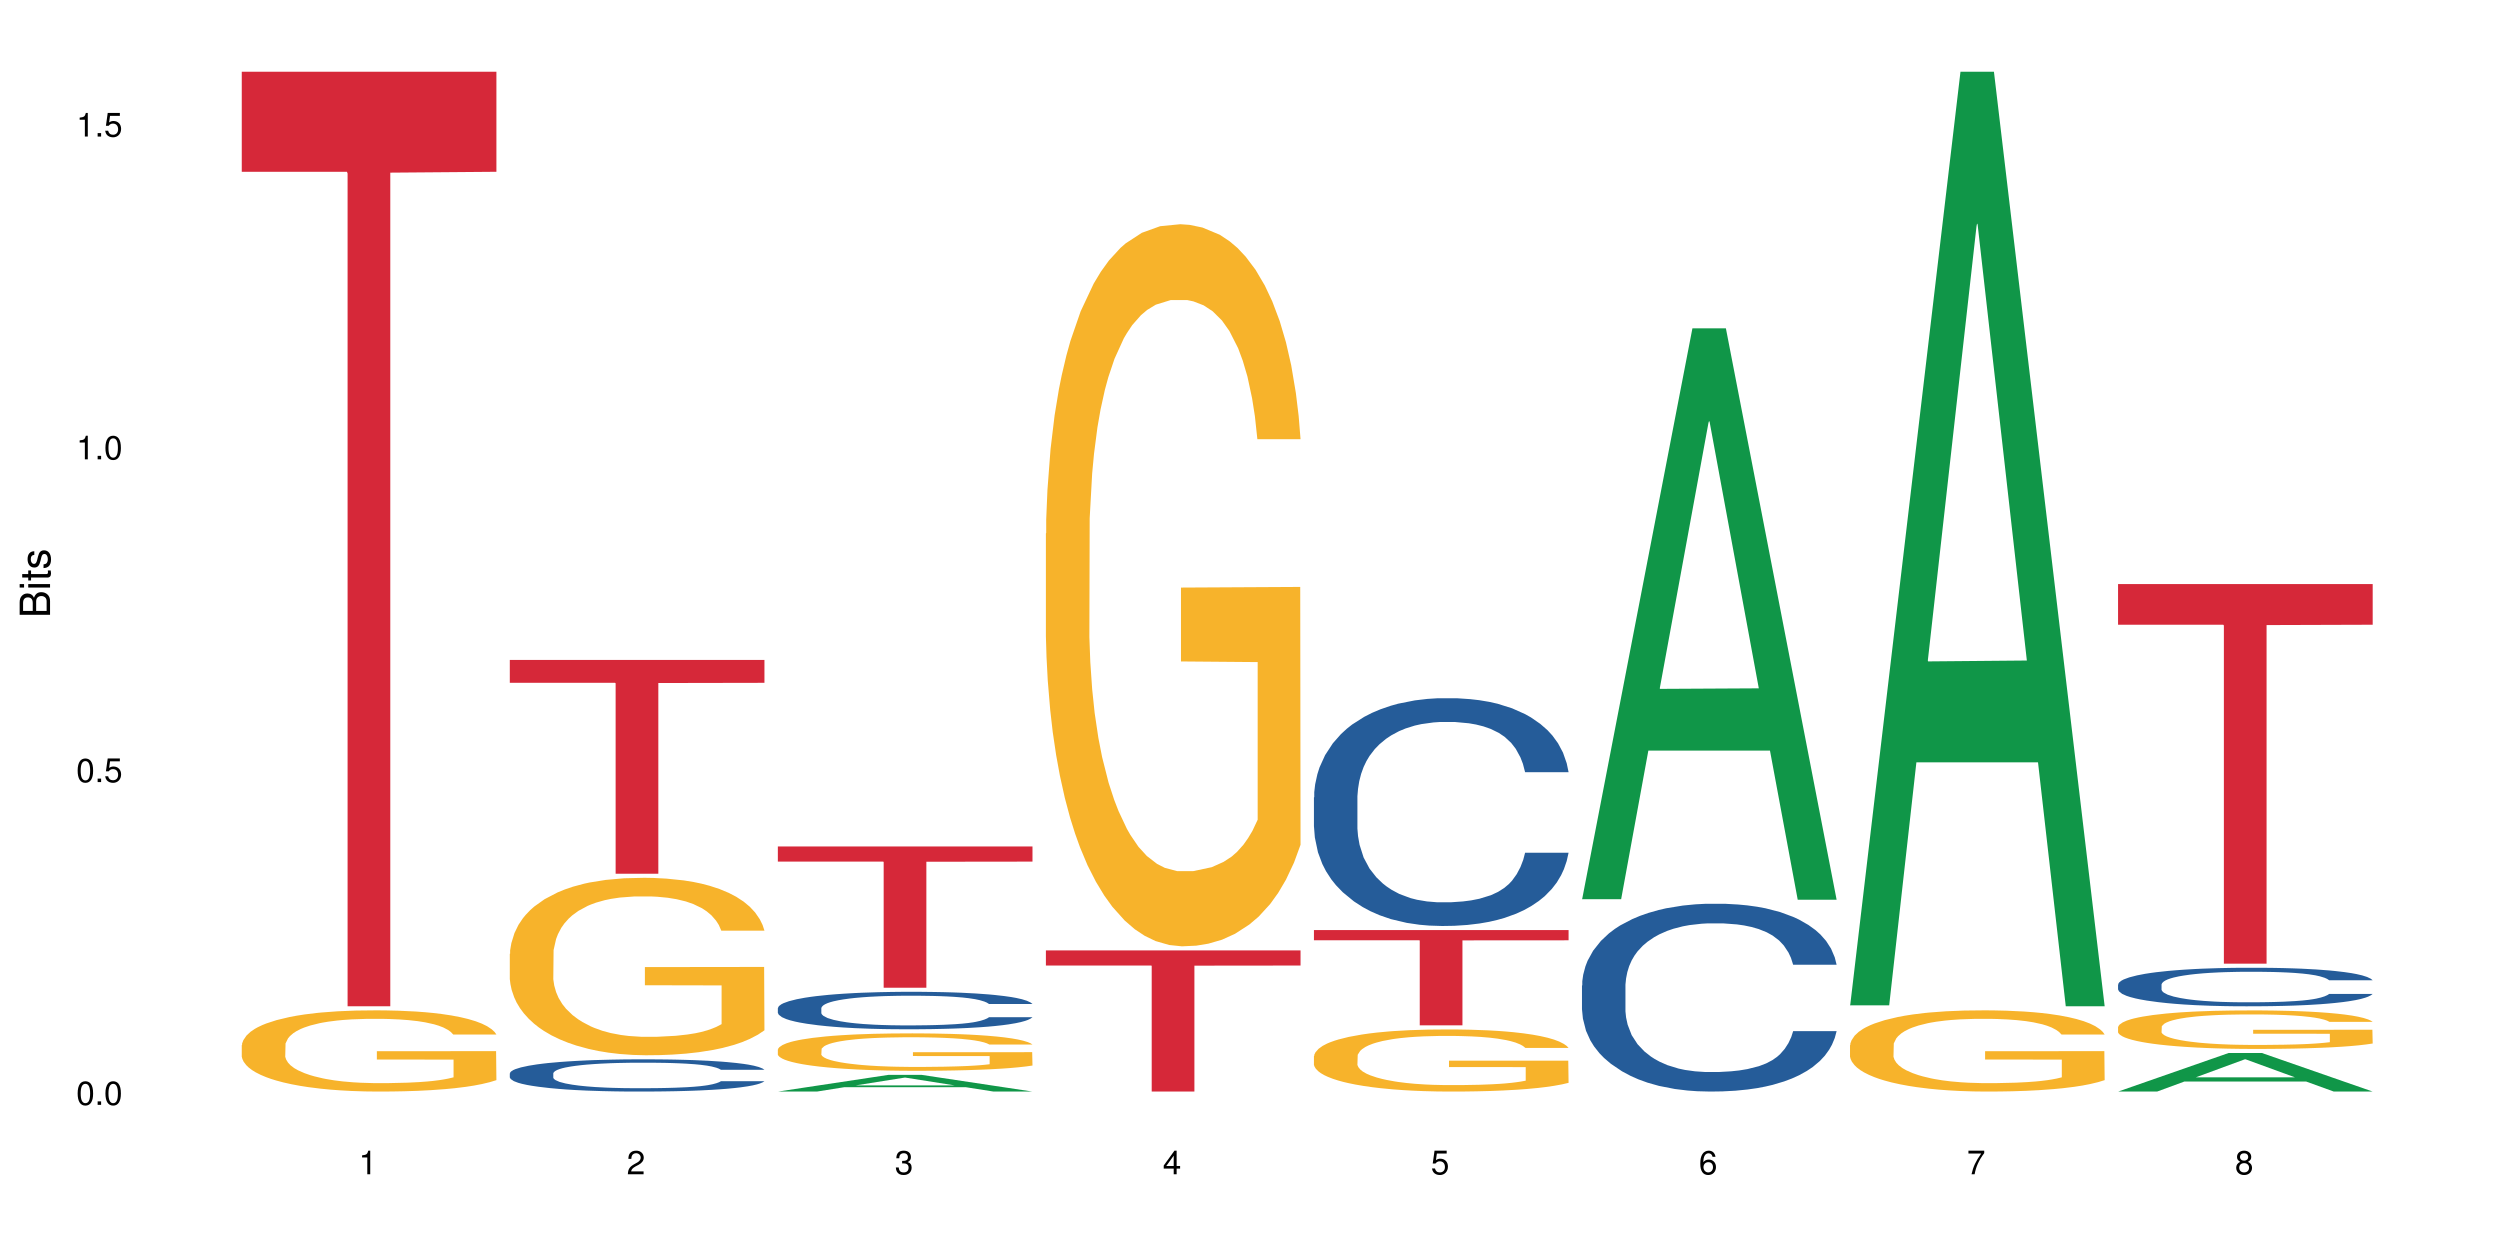<?xml version="1.0" encoding="UTF-8"?>
<svg xmlns="http://www.w3.org/2000/svg" xmlns:xlink="http://www.w3.org/1999/xlink" width="720pt" height="360pt" viewBox="0 0 720 360" version="1.1">
<defs>
<g>
<symbol overflow="visible" id="glyph0-0">
<path style="stroke:none;" d=""/>
</symbol>
<symbol overflow="visible" id="glyph0-1">
<path style="stroke:none;" d="M 2.641 -6.797 C 2 -6.797 1.422 -6.531 1.078 -6.047 C 0.641 -5.453 0.406 -4.547 0.406 -3.297 C 0.406 -1 1.188 0.219 2.641 0.219 C 4.078 0.219 4.859 -1 4.859 -3.234 C 4.859 -4.562 4.656 -5.438 4.203 -6.047 C 3.844 -6.531 3.281 -6.797 2.641 -6.797 Z M 2.641 -6.047 C 3.547 -6.047 4 -5.125 4 -3.312 C 4 -1.375 3.562 -0.484 2.625 -0.484 C 1.734 -0.484 1.281 -1.422 1.281 -3.281 C 1.281 -5.141 1.734 -6.047 2.641 -6.047 Z M 2.641 -6.047 "/>
</symbol>
<symbol overflow="visible" id="glyph0-2">
<path style="stroke:none;" d="M 1.828 -1 L 0.828 -1 L 0.828 0 L 1.828 0 Z M 1.828 -1 "/>
</symbol>
<symbol overflow="visible" id="glyph0-3">
<path style="stroke:none;" d="M 4.562 -6.797 L 1.062 -6.797 L 0.547 -3.094 L 1.328 -3.094 C 1.719 -3.562 2.047 -3.734 2.578 -3.734 C 3.484 -3.734 4.062 -3.109 4.062 -2.094 C 4.062 -1.125 3.484 -0.531 2.578 -0.531 C 1.828 -0.531 1.375 -0.906 1.188 -1.672 L 0.328 -1.672 C 0.453 -1.109 0.547 -0.844 0.75 -0.594 C 1.125 -0.078 1.828 0.219 2.594 0.219 C 3.969 0.219 4.922 -0.781 4.922 -2.219 C 4.922 -3.562 4.031 -4.484 2.719 -4.484 C 2.25 -4.484 1.859 -4.359 1.469 -4.062 L 1.734 -5.969 L 4.562 -5.969 Z M 4.562 -6.797 "/>
</symbol>
<symbol overflow="visible" id="glyph0-4">
<path style="stroke:none;" d="M 2.484 -4.844 L 2.484 0 L 3.328 0 L 3.328 -6.797 L 2.766 -6.797 C 2.469 -5.75 2.281 -5.609 0.984 -5.453 L 0.984 -4.844 Z M 2.484 -4.844 "/>
</symbol>
<symbol overflow="visible" id="glyph0-5">
<path style="stroke:none;" d="M 4.859 -0.828 L 1.281 -0.828 C 1.359 -1.391 1.672 -1.75 2.5 -2.234 L 3.469 -2.75 C 4.406 -3.266 4.906 -3.969 4.906 -4.812 C 4.906 -5.375 4.672 -5.906 4.266 -6.266 C 3.859 -6.625 3.375 -6.797 2.719 -6.797 C 1.859 -6.797 1.219 -6.5 0.844 -5.922 C 0.609 -5.562 0.5 -5.125 0.484 -4.438 L 1.328 -4.438 C 1.359 -4.906 1.406 -5.188 1.531 -5.406 C 1.75 -5.812 2.188 -6.062 2.703 -6.062 C 3.469 -6.062 4.031 -5.516 4.031 -4.781 C 4.031 -4.25 3.719 -3.797 3.125 -3.438 L 2.234 -2.938 C 0.812 -2.141 0.406 -1.5 0.328 0 L 4.859 0 Z M 4.859 -0.828 "/>
</symbol>
<symbol overflow="visible" id="glyph0-6">
<path style="stroke:none;" d="M 2.125 -3.125 L 2.578 -3.125 C 3.516 -3.125 3.984 -2.703 3.984 -1.891 C 3.984 -1.031 3.469 -0.531 2.578 -0.531 C 1.656 -0.531 1.203 -0.984 1.156 -1.969 L 0.312 -1.969 C 0.344 -1.422 0.438 -1.078 0.609 -0.766 C 0.953 -0.109 1.625 0.219 2.547 0.219 C 3.953 0.219 4.859 -0.609 4.859 -1.906 C 4.859 -2.766 4.516 -3.25 3.703 -3.516 C 4.344 -3.766 4.656 -4.25 4.656 -4.938 C 4.656 -6.109 3.875 -6.797 2.578 -6.797 C 1.203 -6.797 0.484 -6.047 0.453 -4.609 L 1.297 -4.609 C 1.312 -5.016 1.344 -5.25 1.453 -5.453 C 1.641 -5.828 2.062 -6.062 2.594 -6.062 C 3.344 -6.062 3.797 -5.625 3.797 -4.906 C 3.797 -4.422 3.609 -4.141 3.25 -3.984 C 3.016 -3.891 2.719 -3.844 2.125 -3.844 Z M 2.125 -3.125 "/>
</symbol>
<symbol overflow="visible" id="glyph0-7">
<path style="stroke:none;" d="M 3.141 -1.625 L 3.141 0 L 3.984 0 L 3.984 -1.625 L 4.984 -1.625 L 4.984 -2.391 L 3.984 -2.391 L 3.984 -6.797 L 3.359 -6.797 L 0.266 -2.516 L 0.266 -1.625 Z M 3.141 -2.391 L 1 -2.391 L 3.141 -5.359 Z M 3.141 -2.391 "/>
</symbol>
<symbol overflow="visible" id="glyph0-8">
<path style="stroke:none;" d="M 4.781 -5.031 C 4.609 -6.141 3.891 -6.797 2.844 -6.797 C 2.094 -6.797 1.422 -6.438 1.031 -5.828 C 0.609 -5.172 0.406 -4.344 0.406 -3.094 C 0.406 -1.953 0.578 -1.234 0.984 -0.625 C 1.359 -0.078 1.953 0.219 2.703 0.219 C 3.984 0.219 4.922 -0.734 4.922 -2.078 C 4.922 -3.344 4.062 -4.234 2.844 -4.234 C 2.172 -4.234 1.641 -3.969 1.281 -3.469 C 1.281 -5.125 1.828 -6.047 2.797 -6.047 C 3.391 -6.047 3.797 -5.672 3.938 -5.031 Z M 2.734 -3.484 C 3.547 -3.484 4.062 -2.922 4.062 -2 C 4.062 -1.156 3.484 -0.531 2.703 -0.531 C 1.922 -0.531 1.328 -1.188 1.328 -2.047 C 1.328 -2.891 1.906 -3.484 2.734 -3.484 Z M 2.734 -3.484 "/>
</symbol>
<symbol overflow="visible" id="glyph0-9">
<path style="stroke:none;" d="M 4.984 -6.797 L 0.438 -6.797 L 0.438 -5.969 L 4.109 -5.969 C 2.5 -3.656 1.828 -2.234 1.328 0 L 2.219 0 C 2.594 -2.172 3.453 -4.047 4.984 -6.094 Z M 4.984 -6.797 "/>
</symbol>
<symbol overflow="visible" id="glyph0-10">
<path style="stroke:none;" d="M 3.75 -3.578 C 4.453 -4 4.688 -4.344 4.688 -4.984 C 4.688 -6.047 3.844 -6.797 2.641 -6.797 C 1.438 -6.797 0.594 -6.047 0.594 -4.984 C 0.594 -4.359 0.828 -4.016 1.516 -3.578 C 0.734 -3.203 0.359 -2.641 0.359 -1.891 C 0.359 -0.641 1.297 0.219 2.641 0.219 C 3.984 0.219 4.922 -0.641 4.922 -1.875 C 4.922 -2.641 4.531 -3.203 3.75 -3.578 Z M 2.641 -6.047 C 3.359 -6.047 3.812 -5.625 3.812 -4.969 C 3.812 -4.344 3.344 -3.922 2.641 -3.922 C 1.922 -3.922 1.453 -4.344 1.453 -4.984 C 1.453 -5.625 1.922 -6.047 2.641 -6.047 Z M 2.641 -3.203 C 3.484 -3.203 4.062 -2.672 4.062 -1.875 C 4.062 -1.062 3.484 -0.531 2.625 -0.531 C 1.797 -0.531 1.219 -1.078 1.219 -1.875 C 1.219 -2.672 1.797 -3.203 2.641 -3.203 Z M 2.641 -3.203 "/>
</symbol>
<symbol overflow="visible" id="glyph1-0">
<path style="stroke:none;" d=""/>
</symbol>
<symbol overflow="visible" id="glyph1-1">
<path style="stroke:none;" d="M 0 -0.953 L 0 -4.891 C 0 -5.719 -0.234 -6.344 -0.734 -6.797 C -1.188 -7.234 -1.812 -7.469 -2.5 -7.469 C -3.547 -7.469 -4.188 -7 -4.625 -5.875 C -4.984 -6.672 -5.641 -7.094 -6.531 -7.094 C -7.156 -7.094 -7.734 -6.859 -8.141 -6.391 C -8.562 -5.938 -8.75 -5.344 -8.75 -4.5 L -8.75 -0.953 Z M -4.984 -2.062 L -7.766 -2.062 L -7.766 -4.219 C -7.766 -4.844 -7.688 -5.203 -7.453 -5.5 C -7.219 -5.812 -6.859 -5.969 -6.375 -5.969 C -5.906 -5.969 -5.531 -5.812 -5.297 -5.5 C -5.062 -5.203 -4.984 -4.844 -4.984 -4.219 Z M -0.984 -2.062 L -4 -2.062 L -4 -4.781 C -4 -5.328 -3.859 -5.688 -3.578 -5.953 C -3.297 -6.219 -2.922 -6.359 -2.484 -6.359 C -2.062 -6.359 -1.688 -6.219 -1.406 -5.953 C -1.109 -5.688 -0.984 -5.328 -0.984 -4.781 Z M -0.984 -2.062 "/>
</symbol>
<symbol overflow="visible" id="glyph1-2">
<path style="stroke:none;" d="M -6.281 -1.797 L -6.281 -0.797 L 0 -0.797 L 0 -1.797 Z M -8.75 -1.797 L -8.75 -0.797 L -7.484 -0.797 L -7.484 -1.797 Z M -8.75 -1.797 "/>
</symbol>
<symbol overflow="visible" id="glyph1-3">
<path style="stroke:none;" d="M -6.281 -3.047 L -6.281 -2.016 L -8.016 -2.016 L -8.016 -1.016 L -6.281 -1.016 L -6.281 -0.172 L -5.469 -0.172 L -5.469 -1.016 L -0.719 -1.016 C -0.078 -1.016 0.281 -1.453 0.281 -2.234 C 0.281 -2.469 0.25 -2.719 0.188 -3.047 L -0.641 -3.047 C -0.609 -2.922 -0.594 -2.766 -0.594 -2.562 C -0.594 -2.141 -0.719 -2.016 -1.156 -2.016 L -5.469 -2.016 L -5.469 -3.047 Z M -6.281 -3.047 "/>
</symbol>
<symbol overflow="visible" id="glyph1-4">
<path style="stroke:none;" d="M -4.531 -5.25 C -5.766 -5.25 -6.469 -4.422 -6.469 -2.969 C -6.469 -1.516 -5.719 -0.562 -4.547 -0.562 C -3.562 -0.562 -3.094 -1.062 -2.734 -2.562 L -2.516 -3.484 C -2.344 -4.188 -2.094 -4.469 -1.625 -4.469 C -1.047 -4.469 -0.641 -3.875 -0.641 -3 C -0.641 -2.453 -0.797 -2 -1.062 -1.75 C -1.25 -1.594 -1.422 -1.531 -1.875 -1.469 L -1.875 -0.406 C -0.422 -0.453 0.281 -1.266 0.281 -2.922 C 0.281 -4.5 -0.5 -5.516 -1.719 -5.516 C -2.656 -5.516 -3.172 -4.984 -3.469 -3.734 L -3.703 -2.766 C -3.891 -1.953 -4.156 -1.609 -4.594 -1.609 C -5.172 -1.609 -5.547 -2.125 -5.547 -2.938 C -5.547 -3.75 -5.203 -4.172 -4.531 -4.203 Z M -4.531 -5.25 "/>
</symbol>
</g>
</defs>
<g id="surface12299">
<rect x="0" y="0" width="720" height="360" style="fill:rgb(100%,100%,100%);fill-opacity:1;stroke:none;"/>
<path style=" stroke:none;fill-rule:nonzero;fill:rgb(96.863%,70.196%,16.863%);fill-opacity:1;" d="M 69.629 300.996 L 69.719 300.977 L 69.719 300.547 L 70.078 299.586 L 70.973 298.262 L 72.133 297.172 L 73.387 296.316 L 74.191 295.867 L 75.531 295.227 L 76.695 294.758 L 79.645 293.797 L 83.402 292.898 L 85.461 292.516 L 87.785 292.152 L 91.094 291.746 L 92.613 291.598 L 97.266 291.254 L 102.543 291.039 L 108.355 290.977 L 111.039 290.996 L 114.703 291.082 L 119.711 291.316 L 122.574 291.531 L 124.809 291.746 L 127.137 292.023 L 129.996 292.449 L 132.68 292.965 L 134.828 293.477 L 136.973 294.117 L 138.762 294.801 L 140.281 295.547 L 141.625 296.445 L 142.43 297.195 L 142.965 297.941 L 130.535 297.941 L 129.82 297.195 L 129.016 296.617 L 127.672 295.91 L 126.332 295.398 L 124.988 294.992 L 122.484 294.438 L 120.34 294.094 L 117.656 293.797 L 115.062 293.605 L 112.109 293.477 L 110.32 293.434 L 105.582 293.434 L 101.289 293.582 L 98.785 293.754 L 96.996 293.926 L 94.492 294.246 L 92.973 294.5 L 92.078 294.672 L 89.395 295.336 L 87.605 295.934 L 86.621 296.34 L 85.371 296.98 L 84.477 297.555 L 83.492 298.41 L 82.953 299.051 L 82.238 300.504 L 82.148 304.352 L 82.418 305.164 L 82.953 306.039 L 83.672 306.809 L 84.742 307.621 L 85.816 308.238 L 87.695 309.07 L 89.305 309.629 L 90.559 309.992 L 92.973 310.566 L 93.957 310.762 L 96.281 311.145 L 98.695 311.445 L 101.648 311.699 L 103.883 311.828 L 107.461 311.934 L 112.02 311.934 L 117.387 311.809 L 120.785 311.637 L 123.109 311.465 L 124.633 311.316 L 126.508 311.082 L 127.852 310.867 L 129.102 310.633 L 130.625 310.27 L 130.625 305.164 L 108.535 305.141 L 108.535 302.75 L 142.875 302.727 L 142.965 311.082 L 141.086 311.656 L 138.762 312.211 L 136.527 312.641 L 134.199 313.004 L 130.891 313.41 L 128.207 313.664 L 124.094 313.965 L 120.34 314.156 L 116.402 314.285 L 112.914 314.348 L 108.801 314.371 L 105.137 314.328 L 101.199 314.199 L 98.07 314.027 L 95.207 313.816 L 92.344 313.539 L 88.77 313.09 L 86.441 312.727 L 84.027 312.277 L 81.613 311.742 L 79.469 311.164 L 78.035 310.719 L 76.605 310.203 L 75.086 309.562 L 73.652 308.836 L 72.582 308.176 L 71.598 307.426 L 70.883 306.723 L 70.164 305.762 L 69.809 304.992 L 69.629 304.328 Z M 69.629 300.996 "/>
<path style=" stroke:none;fill-rule:nonzero;fill:rgb(83.922%,15.686%,22.353%);fill-opacity:1;" d="M 69.629 20.664 L 142.965 20.664 L 142.965 49.473 L 112.402 49.723 L 112.402 289.797 L 100.105 289.797 L 100.105 49.977 L 99.926 49.473 L 69.629 49.473 Z M 69.629 20.664 "/>
<path style=" stroke:none;fill-rule:nonzero;fill:rgb(14.51%,36.078%,60%);fill-opacity:1;" d="M 146.824 309.129 L 146.914 309.121 L 146.914 308.918 L 147.184 308.594 L 147.809 308.188 L 148.434 307.91 L 150.043 307.406 L 152.281 306.926 L 154.605 306.551 L 156.305 306.332 L 157.824 306.16 L 161.312 305.848 L 163.551 305.688 L 165.965 305.543 L 168.914 305.398 L 171.062 305.312 L 175.891 305.18 L 179.469 305.117 L 182.242 305.094 L 188.234 305.094 L 191.812 305.125 L 194.406 305.168 L 197.266 305.238 L 199.68 305.312 L 203.883 305.5 L 207.641 305.738 L 209.34 305.875 L 212.023 306.137 L 214.078 306.391 L 215.512 306.609 L 217.121 306.926 L 218.551 307.305 L 219.625 307.738 L 220.16 308.105 L 207.641 308.105 L 207.016 307.766 L 206.301 307.5 L 204.957 307.152 L 203.617 306.906 L 201.738 306.66 L 200.039 306.5 L 197.715 306.34 L 195.656 306.238 L 193.512 306.16 L 191.453 306.109 L 187.52 306.059 L 182.957 306.059 L 181.258 306.078 L 177.77 306.145 L 175.891 306.203 L 173.207 306.324 L 171.332 306.434 L 169.094 306.602 L 167.574 306.746 L 165.695 306.969 L 164.355 307.164 L 162.836 307.441 L 161.941 307.652 L 161.137 307.891 L 160.418 308.172 L 159.883 308.469 L 159.523 308.781 L 159.348 309.086 L 159.348 310.402 L 159.523 310.707 L 159.973 311.062 L 161.137 311.582 L 162.836 312.031 L 164.801 312.387 L 166.68 312.641 L 167.754 312.758 L 169.184 312.895 L 171.418 313.066 L 174.641 313.234 L 176.516 313.301 L 179.379 313.371 L 182.332 313.402 L 186.266 313.402 L 189.754 313.371 L 192.078 313.328 L 194.492 313.258 L 197.805 313.117 L 199.859 312.98 L 201.648 312.82 L 202.988 312.656 L 203.883 312.523 L 205.227 312.258 L 206.301 311.969 L 207.105 311.676 L 207.641 311.387 L 220.16 311.387 L 219.625 311.727 L 218.82 312.055 L 218.016 312.301 L 216.762 312.598 L 215.332 312.859 L 213.273 313.156 L 211.574 313.352 L 209.34 313.566 L 207.281 313.727 L 205.047 313.871 L 201.738 314.039 L 199.59 314.125 L 197.266 314.199 L 194.492 314.27 L 191.004 314.328 L 187.25 314.363 L 183.762 314.371 L 180.004 314.355 L 177.234 314.32 L 173.566 314.242 L 169.004 314.09 L 165.695 313.93 L 163.102 313.77 L 160.867 313.598 L 158.363 313.371 L 155.145 312.996 L 153.176 312.707 L 151.832 312.473 L 150.312 312.141 L 149.238 311.844 L 147.988 311.367 L 147.094 310.766 L 146.824 310.301 Z M 146.824 309.129 "/>
<path style=" stroke:none;fill-rule:nonzero;fill:rgb(96.863%,70.196%,16.863%);fill-opacity:1;" d="M 146.824 274.695 L 146.914 274.648 L 146.914 273.715 L 147.273 271.617 L 148.168 268.723 L 149.328 266.34 L 150.582 264.477 L 151.387 263.496 L 152.727 262.094 L 153.891 261.066 L 156.844 258.969 L 160.598 257.008 L 162.656 256.168 L 164.98 255.375 L 168.289 254.488 L 169.809 254.16 L 174.461 253.414 L 179.738 252.945 L 185.551 252.805 L 188.234 252.852 L 191.898 253.039 L 196.91 253.555 L 199.77 254.02 L 202.008 254.488 L 204.332 255.094 L 207.195 256.027 L 209.875 257.148 L 212.023 258.266 L 214.168 259.668 L 215.957 261.16 L 217.477 262.793 L 218.82 264.754 L 219.625 266.387 L 220.16 268.023 L 207.73 268.023 L 207.016 266.387 L 206.211 265.129 L 204.867 263.59 L 203.527 262.469 L 202.184 261.582 L 199.68 260.367 L 197.535 259.621 L 194.852 258.969 L 192.258 258.547 L 189.305 258.266 L 187.52 258.176 L 182.777 258.176 L 178.484 258.5 L 175.98 258.875 L 174.191 259.246 L 171.688 259.949 L 170.168 260.508 L 169.273 260.883 L 166.59 262.328 L 164.801 263.633 L 163.816 264.523 L 162.566 265.922 L 161.672 267.184 L 160.688 269.047 L 160.152 270.449 L 159.434 273.621 L 159.348 282.023 L 159.613 283.797 L 160.152 285.711 L 160.867 287.391 L 161.941 289.164 L 163.012 290.52 L 164.891 292.34 L 166.5 293.551 L 167.754 294.344 L 170.168 295.605 L 171.152 296.027 L 173.477 296.867 L 175.891 297.52 L 178.844 298.078 L 181.078 298.359 L 184.656 298.594 L 189.219 298.594 L 194.582 298.312 L 197.98 297.938 L 200.309 297.566 L 201.828 297.238 L 203.707 296.727 L 205.047 296.258 L 206.301 295.746 L 207.82 294.953 L 207.82 283.797 L 185.73 283.75 L 185.73 278.523 L 220.07 278.477 L 220.16 296.727 L 218.285 297.984 L 215.957 299.199 L 213.723 300.133 L 211.398 300.926 L 208.086 301.812 L 205.406 302.375 L 201.289 303.027 L 197.535 303.445 L 193.598 303.727 L 190.113 303.867 L 185.996 303.914 L 182.332 303.82 L 178.395 303.539 L 175.266 303.168 L 172.402 302.699 L 169.543 302.094 L 165.965 301.113 L 163.641 300.32 L 161.223 299.34 L 158.809 298.172 L 156.664 296.914 L 155.23 295.934 L 153.801 294.812 L 152.281 293.41 L 150.852 291.824 L 149.777 290.379 L 148.793 288.746 L 148.078 287.203 L 147.363 285.105 L 147.004 283.426 L 146.824 281.977 Z M 146.824 274.695 "/>
<path style=" stroke:none;fill-rule:nonzero;fill:rgb(83.922%,15.686%,22.353%);fill-opacity:1;" d="M 146.824 190.062 L 220.16 190.062 L 220.16 196.652 L 189.598 196.711 L 189.598 251.629 L 177.301 251.629 L 177.301 196.77 L 177.121 196.652 L 146.824 196.652 Z M 146.824 190.062 "/>
<path style=" stroke:none;fill-rule:nonzero;fill:rgb(6.275%,58.824%,28.235%);fill-opacity:1;" d="M 224.02 314.367 L 224.098 314.363 L 255.832 309.57 L 265.469 309.57 L 297.355 314.371 L 286.152 314.371 L 278.16 313.117 L 243.141 313.117 L 235.305 314.367 L 224.02 314.367 L 246.508 312.598 L 274.949 312.594 L 260.77 310.355 L 260.609 310.352 L 260.453 310.363 L 246.43 312.594 L 246.508 312.598 Z M 224.02 314.367 "/>
<path style=" stroke:none;fill-rule:nonzero;fill:rgb(14.51%,36.078%,60%);fill-opacity:1;" d="M 224.02 290.34 L 224.109 290.332 L 224.109 290.094 L 224.379 289.719 L 225.004 289.246 L 225.633 288.922 L 227.242 288.34 L 229.477 287.777 L 231.801 287.344 L 233.5 287.09 L 235.023 286.891 L 238.508 286.527 L 240.746 286.34 L 243.16 286.172 L 246.113 286.004 L 248.258 285.906 L 253.086 285.75 L 256.664 285.68 L 259.438 285.648 L 265.43 285.648 L 269.008 285.691 L 271.602 285.738 L 274.461 285.816 L 276.875 285.906 L 281.082 286.125 L 284.836 286.398 L 286.535 286.559 L 289.219 286.863 L 291.277 287.156 L 292.707 287.414 L 294.316 287.777 L 295.746 288.223 L 296.82 288.727 L 297.355 289.148 L 284.836 289.148 L 284.211 288.754 L 283.496 288.449 L 282.152 288.043 L 280.812 287.758 L 278.934 287.473 L 277.234 287.285 L 274.91 287.098 L 272.852 286.98 L 270.707 286.891 L 268.648 286.832 L 264.715 286.773 L 260.152 286.773 L 258.453 286.793 L 254.965 286.871 L 253.086 286.941 L 250.406 287.078 L 248.527 287.207 L 246.289 287.402 L 244.77 287.57 L 242.891 287.828 L 241.551 288.055 L 240.031 288.379 L 239.137 288.625 L 238.332 288.902 L 237.613 289.227 L 237.078 289.57 L 236.723 289.938 L 236.543 290.293 L 236.543 291.82 L 236.723 292.172 L 237.168 292.586 L 238.332 293.188 L 240.031 293.711 L 241.996 294.125 L 243.875 294.422 L 244.949 294.559 L 246.379 294.715 L 248.617 294.914 L 251.836 295.109 L 253.715 295.188 L 256.574 295.27 L 259.527 295.309 L 263.461 295.309 L 266.949 295.27 L 269.273 295.219 L 271.691 295.141 L 275 294.973 L 277.055 294.816 L 278.844 294.629 L 280.188 294.441 L 281.082 294.281 L 282.422 293.977 L 283.496 293.641 L 284.301 293.297 L 284.836 292.961 L 297.355 292.961 L 296.82 293.355 L 296.016 293.742 L 295.211 294.027 L 293.957 294.371 L 292.527 294.676 L 290.473 295.02 L 288.773 295.25 L 286.535 295.496 L 284.48 295.684 L 282.242 295.848 L 278.934 296.047 L 276.789 296.145 L 274.461 296.234 L 271.691 296.312 L 268.203 296.383 L 264.445 296.422 L 260.957 296.43 L 257.203 296.41 L 254.43 296.371 L 250.762 296.281 L 246.199 296.105 L 242.891 295.918 L 240.297 295.73 L 238.062 295.535 L 235.559 295.27 L 232.34 294.836 L 230.371 294.5 L 229.031 294.223 L 227.508 293.84 L 226.438 293.492 L 225.184 292.941 L 224.289 292.242 L 224.02 291.699 Z M 224.02 290.34 "/>
<path style=" stroke:none;fill-rule:nonzero;fill:rgb(96.863%,70.196%,16.863%);fill-opacity:1;" d="M 224.02 302.227 L 224.109 302.219 L 224.109 302.02 L 224.469 301.578 L 225.363 300.969 L 226.523 300.465 L 227.777 300.07 L 228.582 299.863 L 229.926 299.57 L 231.086 299.352 L 234.039 298.91 L 237.793 298.496 L 239.852 298.32 L 242.176 298.152 L 245.484 297.965 L 247.004 297.895 L 251.656 297.738 L 256.934 297.641 L 262.746 297.609 L 265.43 297.621 L 269.098 297.66 L 274.105 297.77 L 276.965 297.867 L 279.203 297.965 L 281.527 298.094 L 284.391 298.289 L 287.074 298.527 L 289.219 298.762 L 291.367 299.059 L 293.152 299.371 L 294.676 299.719 L 296.016 300.129 L 296.82 300.477 L 297.355 300.82 L 284.926 300.82 L 284.211 300.477 L 283.406 300.211 L 282.062 299.883 L 280.723 299.648 L 279.383 299.461 L 276.875 299.203 L 274.73 299.047 L 272.047 298.91 L 269.453 298.82 L 266.504 298.762 L 264.715 298.742 L 259.973 298.742 L 255.68 298.812 L 253.176 298.891 L 251.387 298.969 L 248.883 299.117 L 247.363 299.234 L 246.469 299.312 L 243.785 299.617 L 241.996 299.895 L 241.016 300.082 L 239.762 300.375 L 238.867 300.641 L 237.883 301.035 L 237.348 301.332 L 236.633 302 L 236.543 303.773 L 236.809 304.148 L 237.348 304.551 L 238.062 304.906 L 239.137 305.281 L 240.207 305.566 L 242.086 305.949 L 243.695 306.203 L 244.949 306.371 L 247.363 306.637 L 248.348 306.727 L 250.672 306.902 L 253.086 307.043 L 256.039 307.16 L 258.273 307.219 L 261.852 307.27 L 266.414 307.27 L 271.777 307.211 L 275.176 307.129 L 277.504 307.051 L 279.023 306.984 L 280.902 306.875 L 282.242 306.777 L 283.496 306.668 L 285.016 306.5 L 285.016 304.148 L 262.926 304.137 L 262.926 303.035 L 297.27 303.023 L 297.355 306.875 L 295.48 307.141 L 293.152 307.395 L 290.918 307.594 L 288.594 307.762 L 285.285 307.949 L 282.602 308.066 L 278.488 308.203 L 274.73 308.293 L 270.797 308.352 L 267.309 308.379 L 263.195 308.391 L 259.527 308.371 L 255.59 308.312 L 252.461 308.234 L 249.598 308.133 L 246.738 308.008 L 243.16 307.801 L 240.836 307.633 L 238.422 307.426 L 236.004 307.18 L 233.859 306.914 L 232.43 306.707 L 230.996 306.473 L 229.477 306.176 L 228.047 305.84 L 226.973 305.535 L 225.988 305.191 L 225.273 304.867 L 224.559 304.422 L 224.199 304.07 L 224.02 303.762 Z M 224.02 302.227 "/>
<path style=" stroke:none;fill-rule:nonzero;fill:rgb(83.922%,15.686%,22.353%);fill-opacity:1;" d="M 224.02 243.789 L 297.355 243.789 L 297.355 248.145 L 266.793 248.184 L 266.793 284.469 L 254.496 284.469 L 254.496 248.223 L 254.316 248.145 L 224.02 248.145 Z M 224.02 243.789 "/>
<path style=" stroke:none;fill-rule:nonzero;fill:rgb(96.863%,70.196%,16.863%);fill-opacity:1;" d="M 301.219 153.648 L 301.305 153.461 L 301.305 149.66 L 301.664 141.113 L 302.559 129.34 L 303.723 119.652 L 304.973 112.059 L 305.777 108.066 L 307.121 102.371 L 308.281 98.191 L 311.234 89.645 L 314.988 81.668 L 317.047 78.25 L 319.371 75.023 L 322.68 71.414 L 324.203 70.082 L 328.852 67.047 L 334.129 65.145 L 339.941 64.574 L 342.625 64.766 L 346.293 65.527 L 351.301 67.613 L 354.164 69.516 L 356.398 71.414 L 358.723 73.883 L 361.586 77.68 L 364.27 82.238 L 366.414 86.797 L 368.562 92.496 L 370.352 98.57 L 371.871 105.219 L 373.211 113.195 L 374.016 119.844 L 374.555 126.492 L 362.121 126.492 L 361.406 119.844 L 360.602 114.715 L 359.262 108.449 L 357.918 103.891 L 356.578 100.281 L 354.074 95.344 L 351.926 92.305 L 349.242 89.645 L 346.648 87.938 L 343.699 86.797 L 341.91 86.418 L 337.168 86.418 L 332.875 87.746 L 330.371 89.266 L 328.586 90.785 L 326.078 93.633 L 324.559 95.914 L 323.664 97.434 L 320.98 103.32 L 319.195 108.637 L 318.211 112.246 L 316.957 117.945 L 316.062 123.07 L 315.078 130.668 L 314.543 136.367 L 313.828 149.281 L 313.738 183.469 L 314.008 190.684 L 314.543 198.473 L 315.258 205.309 L 316.332 212.527 L 317.406 218.035 L 319.281 225.441 L 320.895 230.379 L 322.145 233.605 L 324.559 238.734 L 325.543 240.445 L 327.867 243.863 L 330.285 246.523 L 333.234 248.801 L 335.469 249.941 L 339.047 250.891 L 343.609 250.891 L 348.977 249.75 L 352.375 248.23 L 354.699 246.711 L 356.219 245.383 L 358.098 243.293 L 359.438 241.395 L 360.691 239.305 L 362.211 236.078 L 362.211 190.684 L 340.121 190.496 L 340.121 169.223 L 374.465 169.035 L 374.555 243.293 L 372.676 248.422 L 370.352 253.359 L 368.113 257.156 L 365.789 260.387 L 362.48 263.996 L 359.797 266.273 L 355.684 268.934 L 351.926 270.641 L 347.992 271.781 L 344.504 272.352 L 340.391 272.543 L 336.723 272.16 L 332.789 271.023 L 329.656 269.504 L 326.797 267.605 L 323.934 265.133 L 320.355 261.145 L 318.031 257.918 L 315.617 253.93 L 313.203 249.18 L 311.055 244.055 L 309.625 240.066 L 308.191 235.508 L 306.672 229.809 L 305.242 223.352 L 304.168 217.465 L 303.184 210.816 L 302.469 204.551 L 301.754 196.004 L 301.395 189.164 L 301.219 183.277 Z M 301.219 153.648 "/>
<path style=" stroke:none;fill-rule:nonzero;fill:rgb(83.922%,15.686%,22.353%);fill-opacity:1;" d="M 301.219 273.723 L 374.555 273.723 L 374.555 278.074 L 343.988 278.109 L 343.988 314.371 L 331.691 314.371 L 331.691 278.148 L 331.516 278.074 L 301.219 278.074 Z M 301.219 273.723 "/>
<path style=" stroke:none;fill-rule:nonzero;fill:rgb(14.51%,36.078%,60%);fill-opacity:1;" d="M 378.414 229.645 L 378.504 229.582 L 378.504 228.145 L 378.77 225.867 L 379.398 222.988 L 380.023 221.012 L 381.633 217.473 L 383.867 214.059 L 386.195 211.422 L 387.895 209.863 L 389.414 208.664 L 392.902 206.445 L 395.137 205.305 L 397.551 204.285 L 400.504 203.27 L 402.648 202.668 L 407.48 201.711 L 411.055 201.289 L 413.828 201.109 L 419.82 201.109 L 423.398 201.352 L 425.992 201.648 L 428.855 202.129 L 431.27 202.668 L 435.473 203.988 L 439.227 205.664 L 440.926 206.625 L 443.609 208.484 L 445.668 210.281 L 447.098 211.84 L 448.707 214.059 L 450.141 216.754 L 451.211 219.812 L 451.75 222.391 L 439.227 222.391 L 438.602 219.992 L 437.887 218.133 L 436.547 215.676 L 435.203 213.938 L 433.324 212.199 L 431.625 211.059 L 429.301 209.922 L 427.246 209.203 L 425.098 208.664 L 423.039 208.305 L 419.105 207.945 L 414.543 207.945 L 412.844 208.062 L 409.355 208.543 L 407.48 208.961 L 404.797 209.801 L 402.918 210.582 L 400.684 211.781 L 399.16 212.797 L 397.285 214.355 L 395.941 215.734 L 394.422 217.715 L 393.527 219.211 L 392.723 220.891 L 392.008 222.867 L 391.469 224.969 L 391.113 227.184 L 390.934 229.344 L 390.934 238.633 L 391.113 240.793 L 391.559 243.309 L 392.723 246.965 L 394.422 250.145 L 396.391 252.66 L 398.266 254.457 L 399.34 255.297 L 400.773 256.258 L 403.008 257.457 L 406.227 258.656 L 408.105 259.133 L 410.969 259.613 L 413.918 259.855 L 417.855 259.855 L 421.34 259.613 L 423.668 259.312 L 426.082 258.836 L 429.391 257.816 L 431.449 256.855 L 433.234 255.719 L 434.578 254.578 L 435.473 253.621 L 436.812 251.762 L 437.887 249.723 L 438.691 247.625 L 439.227 245.586 L 451.75 245.586 L 451.211 247.984 L 450.406 250.324 L 449.602 252.062 L 448.352 254.16 L 446.918 256.016 L 444.863 258.117 L 443.164 259.492 L 440.926 260.992 L 438.871 262.133 L 436.637 263.152 L 433.324 264.348 L 431.18 264.949 L 428.855 265.488 L 426.082 265.969 L 422.594 266.387 L 418.836 266.629 L 415.348 266.688 L 411.594 266.566 L 408.82 266.328 L 405.152 265.789 L 400.594 264.711 L 397.285 263.57 L 394.691 262.43 L 392.453 261.23 L 389.949 259.613 L 386.73 256.977 L 384.762 254.938 L 383.422 253.262 L 381.902 250.922 L 380.828 248.824 L 379.574 245.469 L 378.68 241.211 L 378.414 237.914 Z M 378.414 229.645 "/>
<path style=" stroke:none;fill-rule:nonzero;fill:rgb(96.863%,70.196%,16.863%);fill-opacity:1;" d="M 378.414 304.141 L 378.504 304.125 L 378.504 303.797 L 378.859 303.062 L 379.754 302.051 L 380.918 301.215 L 382.168 300.562 L 382.973 300.219 L 384.316 299.73 L 385.477 299.371 L 388.43 298.633 L 392.188 297.949 L 394.242 297.652 L 396.566 297.375 L 399.879 297.066 L 401.398 296.949 L 406.047 296.688 L 411.324 296.527 L 417.137 296.477 L 419.82 296.492 L 423.488 296.559 L 428.496 296.738 L 431.359 296.902 L 433.594 297.066 L 435.918 297.277 L 438.781 297.605 L 441.465 297.996 L 443.609 298.391 L 445.758 298.879 L 447.547 299.402 L 449.066 299.973 L 450.406 300.66 L 451.211 301.23 L 451.75 301.805 L 439.316 301.805 L 438.602 301.23 L 437.797 300.789 L 436.457 300.25 L 435.113 299.859 L 433.773 299.551 L 431.27 299.125 L 429.121 298.863 L 426.438 298.633 L 423.848 298.488 L 420.895 298.391 L 419.105 298.355 L 414.367 298.355 L 410.074 298.469 L 407.57 298.602 L 405.781 298.73 L 403.277 298.977 L 401.754 299.172 L 400.859 299.305 L 398.18 299.809 L 396.391 300.27 L 395.406 300.578 L 394.152 301.07 L 393.258 301.512 L 392.277 302.164 L 391.738 302.652 L 391.023 303.766 L 390.934 306.707 L 391.203 307.328 L 391.738 307.996 L 392.453 308.586 L 393.527 309.207 L 394.602 309.68 L 396.48 310.316 L 398.09 310.742 L 399.34 311.02 L 401.754 311.461 L 402.738 311.609 L 405.066 311.902 L 407.48 312.133 L 410.43 312.328 L 412.668 312.426 L 416.242 312.508 L 420.805 312.508 L 426.172 312.41 L 429.57 312.277 L 431.895 312.148 L 433.414 312.035 L 435.293 311.855 L 436.637 311.691 L 437.887 311.512 L 439.406 311.234 L 439.406 307.328 L 417.316 307.312 L 417.316 305.48 L 451.66 305.465 L 451.75 311.855 L 449.871 312.297 L 447.547 312.719 L 445.309 313.047 L 442.984 313.324 L 439.676 313.637 L 436.992 313.832 L 432.879 314.059 L 429.121 314.207 L 425.188 314.305 L 421.699 314.355 L 417.586 314.371 L 413.918 314.34 L 409.984 314.238 L 406.852 314.109 L 403.992 313.945 L 401.129 313.734 L 397.551 313.391 L 395.227 313.113 L 392.812 312.77 L 390.398 312.359 L 388.25 311.918 L 386.82 311.578 L 385.391 311.184 L 383.867 310.695 L 382.438 310.137 L 381.363 309.633 L 380.379 309.059 L 379.664 308.52 L 378.949 307.785 L 378.594 307.195 L 378.414 306.691 Z M 378.414 304.141 "/>
<path style=" stroke:none;fill-rule:nonzero;fill:rgb(83.922%,15.686%,22.353%);fill-opacity:1;" d="M 378.414 267.867 L 451.75 267.867 L 451.75 270.805 L 421.184 270.828 L 421.184 295.297 L 408.887 295.297 L 408.887 270.855 L 408.711 270.805 L 378.414 270.805 Z M 378.414 267.867 "/>
<path style=" stroke:none;fill-rule:nonzero;fill:rgb(6.275%,58.824%,28.235%);fill-opacity:1;" d="M 455.609 258.969 L 455.688 258.812 L 487.418 94.555 L 497.055 94.555 L 528.945 259.121 L 517.742 259.121 L 509.75 216.164 L 474.727 216.164 L 466.891 258.969 L 455.609 258.969 L 478.094 198.395 L 506.535 198.238 L 492.355 121.441 L 492.199 121.289 L 492.043 121.75 L 478.016 198.238 L 478.094 198.395 Z M 455.609 258.969 "/>
<path style=" stroke:none;fill-rule:nonzero;fill:rgb(14.51%,36.078%,60%);fill-opacity:1;" d="M 455.609 283.828 L 455.699 283.777 L 455.699 282.59 L 455.965 280.715 L 456.594 278.34 L 457.219 276.711 L 458.828 273.793 L 461.066 270.977 L 463.391 268.801 L 465.09 267.516 L 466.609 266.527 L 470.098 264.699 L 472.332 263.762 L 474.746 262.922 L 477.699 262.082 L 479.848 261.586 L 484.676 260.797 L 488.254 260.449 L 491.023 260.301 L 497.016 260.301 L 500.594 260.5 L 503.188 260.746 L 506.051 261.141 L 508.465 261.586 L 512.668 262.672 L 516.426 264.059 L 518.125 264.848 L 520.805 266.379 L 522.863 267.863 L 524.293 269.148 L 525.906 270.977 L 527.336 273.199 L 528.41 275.723 L 528.945 277.848 L 516.426 277.848 L 515.797 275.871 L 515.082 274.336 L 513.742 272.312 L 512.398 270.879 L 510.523 269.445 L 508.824 268.504 L 506.496 267.566 L 504.441 266.973 L 502.293 266.527 L 500.238 266.23 L 496.301 265.938 L 491.742 265.938 L 490.043 266.035 L 486.555 266.43 L 484.676 266.777 L 481.992 267.469 L 480.113 268.109 L 477.879 269.098 L 476.359 269.938 L 474.48 271.223 L 473.137 272.359 L 471.617 273.992 L 470.723 275.227 L 469.918 276.609 L 469.203 278.242 L 468.668 279.973 L 468.309 281.801 L 468.129 283.578 L 468.129 291.242 L 468.309 293.02 L 468.758 295.094 L 469.918 298.109 L 471.617 300.73 L 473.586 302.805 L 475.465 304.289 L 476.535 304.98 L 477.969 305.77 L 480.203 306.758 L 483.422 307.746 L 485.301 308.145 L 488.164 308.539 L 491.113 308.738 L 495.051 308.738 L 498.539 308.539 L 500.863 308.293 L 503.277 307.895 L 506.586 307.055 L 508.645 306.266 L 510.434 305.324 L 511.773 304.387 L 512.668 303.598 L 514.008 302.062 L 515.082 300.383 L 515.887 298.652 L 516.426 296.973 L 528.945 296.973 L 528.41 298.949 L 527.605 300.879 L 526.797 302.312 L 525.547 304.043 L 524.117 305.574 L 522.059 307.305 L 520.359 308.441 L 518.125 309.676 L 516.066 310.613 L 513.832 311.453 L 510.523 312.441 L 508.375 312.938 L 506.051 313.383 L 503.277 313.777 L 499.789 314.125 L 496.035 314.32 L 492.547 314.371 L 488.789 314.273 L 486.016 314.074 L 482.352 313.629 L 477.789 312.738 L 474.48 311.801 L 471.887 310.863 L 469.648 309.875 L 467.145 308.539 L 463.926 306.363 L 461.957 304.684 L 460.617 303.301 L 459.098 301.371 L 458.023 299.641 L 456.773 296.875 L 455.879 293.367 L 455.609 290.648 Z M 455.609 283.828 "/>
<path style=" stroke:none;fill-rule:nonzero;fill:rgb(6.275%,58.824%,28.235%);fill-opacity:1;" d="M 532.805 289.543 L 532.883 289.293 L 564.617 20.664 L 574.254 20.664 L 606.141 289.797 L 594.938 289.797 L 586.945 219.543 L 551.922 219.543 L 544.086 289.543 L 532.805 289.543 L 555.293 190.484 L 583.734 190.23 L 569.551 64.633 L 569.395 64.383 L 569.238 65.141 L 555.215 190.23 L 555.293 190.484 Z M 532.805 289.543 "/>
<path style=" stroke:none;fill-rule:nonzero;fill:rgb(96.863%,70.196%,16.863%);fill-opacity:1;" d="M 532.805 300.996 L 532.895 300.977 L 532.895 300.547 L 533.254 299.586 L 534.145 298.262 L 535.309 297.172 L 536.562 296.316 L 537.367 295.867 L 538.707 295.227 L 539.871 294.758 L 542.82 293.797 L 546.578 292.898 L 548.637 292.516 L 550.961 292.152 L 554.27 291.746 L 555.789 291.598 L 560.441 291.254 L 565.715 291.039 L 571.531 290.977 L 574.215 290.996 L 577.879 291.082 L 582.887 291.316 L 585.75 291.531 L 587.984 291.746 L 590.312 292.023 L 593.172 292.449 L 595.855 292.965 L 598.004 293.477 L 600.148 294.117 L 601.938 294.801 L 603.457 295.547 L 604.801 296.445 L 605.605 297.195 L 606.141 297.941 L 593.711 297.941 L 592.996 297.195 L 592.188 296.617 L 590.848 295.91 L 589.508 295.398 L 588.164 294.992 L 585.66 294.438 L 583.516 294.094 L 580.832 293.797 L 578.238 293.605 L 575.285 293.477 L 573.496 293.434 L 568.758 293.434 L 564.465 293.582 L 561.961 293.754 L 560.172 293.926 L 557.668 294.246 L 556.148 294.5 L 555.254 294.672 L 552.57 295.336 L 550.781 295.934 L 549.797 296.34 L 548.547 296.98 L 547.652 297.555 L 546.668 298.41 L 546.129 299.051 L 545.414 300.504 L 545.324 304.352 L 545.594 305.164 L 546.129 306.039 L 546.848 306.809 L 547.918 307.621 L 548.992 308.238 L 550.871 309.07 L 552.48 309.629 L 553.734 309.992 L 556.148 310.566 L 557.133 310.762 L 559.457 311.145 L 561.871 311.445 L 564.824 311.699 L 567.059 311.828 L 570.637 311.934 L 575.195 311.934 L 580.562 311.809 L 583.961 311.637 L 586.285 311.465 L 587.809 311.316 L 589.684 311.082 L 591.027 310.867 L 592.277 310.633 L 593.801 310.27 L 593.801 305.164 L 571.707 305.141 L 571.707 302.75 L 606.051 302.727 L 606.141 311.082 L 604.262 311.656 L 601.938 312.211 L 599.703 312.641 L 597.375 313.004 L 594.066 313.41 L 591.383 313.664 L 587.27 313.965 L 583.516 314.156 L 579.578 314.285 L 576.09 314.348 L 571.977 314.371 L 568.309 314.328 L 564.375 314.199 L 561.246 314.027 L 558.383 313.816 L 555.52 313.539 L 551.945 313.09 L 549.617 312.727 L 547.203 312.277 L 544.789 311.742 L 542.645 311.164 L 541.211 310.719 L 539.781 310.203 L 538.262 309.562 L 536.828 308.836 L 535.758 308.176 L 534.773 307.426 L 534.059 306.723 L 533.34 305.762 L 532.984 304.992 L 532.805 304.328 Z M 532.805 300.996 "/>
<path style=" stroke:none;fill-rule:nonzero;fill:rgb(6.275%,58.824%,28.235%);fill-opacity:1;" d="M 610 314.359 L 610.078 314.352 L 641.812 303.273 L 651.449 303.273 L 683.336 314.371 L 672.133 314.371 L 664.141 311.473 L 629.117 311.473 L 621.285 314.359 L 610 314.359 L 632.488 310.273 L 660.93 310.266 L 646.746 305.086 L 646.59 305.074 L 646.434 305.105 L 632.41 310.266 L 632.488 310.273 Z M 610 314.359 "/>
<path style=" stroke:none;fill-rule:nonzero;fill:rgb(14.51%,36.078%,60%);fill-opacity:1;" d="M 610 283.547 L 610.09 283.535 L 610.09 283.293 L 610.359 282.906 L 610.984 282.422 L 611.609 282.086 L 613.219 281.488 L 615.457 280.91 L 617.781 280.461 L 619.48 280.199 L 621 279.996 L 624.488 279.621 L 626.727 279.43 L 629.141 279.254 L 632.09 279.082 L 634.238 278.98 L 639.066 278.82 L 642.645 278.75 L 645.418 278.719 L 651.41 278.719 L 654.988 278.758 L 657.578 278.809 L 660.441 278.891 L 662.855 278.98 L 667.059 279.203 L 670.816 279.488 L 672.516 279.652 L 675.199 279.965 L 677.254 280.27 L 678.688 280.535 L 680.297 280.91 L 681.727 281.367 L 682.801 281.883 L 683.336 282.32 L 670.816 282.32 L 670.191 281.914 L 669.477 281.598 L 668.133 281.184 L 666.793 280.887 L 664.914 280.594 L 663.215 280.402 L 660.891 280.207 L 658.832 280.086 L 656.688 279.996 L 654.629 279.934 L 650.695 279.875 L 646.133 279.875 L 644.434 279.895 L 640.945 279.977 L 639.066 280.047 L 636.383 280.188 L 634.508 280.32 L 632.27 280.523 L 630.75 280.695 L 628.871 280.961 L 627.531 281.191 L 626.008 281.527 L 625.117 281.781 L 624.309 282.066 L 623.594 282.398 L 623.059 282.754 L 622.699 283.129 L 622.523 283.496 L 622.523 285.066 L 622.699 285.434 L 623.148 285.859 L 624.309 286.477 L 626.008 287.016 L 627.977 287.441 L 629.855 287.746 L 630.93 287.887 L 632.359 288.051 L 634.594 288.254 L 637.816 288.457 L 639.691 288.539 L 642.555 288.617 L 645.508 288.66 L 649.441 288.66 L 652.93 288.617 L 655.254 288.566 L 657.668 288.488 L 660.977 288.312 L 663.035 288.152 L 664.824 287.961 L 666.164 287.766 L 667.059 287.605 L 668.402 287.289 L 669.477 286.945 L 670.281 286.59 L 670.816 286.246 L 683.336 286.246 L 682.801 286.652 L 681.996 287.047 L 681.191 287.34 L 679.938 287.695 L 678.508 288.012 L 676.449 288.363 L 674.75 288.598 L 672.516 288.852 L 670.457 289.043 L 668.223 289.219 L 664.914 289.422 L 662.766 289.52 L 660.441 289.613 L 657.668 289.695 L 654.18 289.766 L 650.426 289.805 L 646.938 289.816 L 643.18 289.797 L 640.41 289.754 L 636.742 289.664 L 632.18 289.48 L 628.871 289.289 L 626.277 289.094 L 624.043 288.891 L 621.539 288.617 L 618.316 288.172 L 616.352 287.828 L 615.008 287.543 L 613.488 287.148 L 612.414 286.793 L 611.164 286.223 L 610.27 285.504 L 610 284.945 Z M 610 283.547 "/>
<path style=" stroke:none;fill-rule:nonzero;fill:rgb(96.863%,70.196%,16.863%);fill-opacity:1;" d="M 610 295.75 L 610.09 295.738 L 610.09 295.535 L 610.449 295.078 L 611.344 294.453 L 612.504 293.934 L 613.758 293.527 L 614.562 293.316 L 615.902 293.012 L 617.066 292.789 L 620.016 292.332 L 623.773 291.906 L 625.832 291.727 L 628.156 291.551 L 631.465 291.359 L 632.984 291.289 L 637.637 291.125 L 642.914 291.027 L 648.727 290.996 L 651.41 291.004 L 655.074 291.047 L 660.086 291.156 L 662.945 291.258 L 665.184 291.359 L 667.508 291.492 L 670.367 291.695 L 673.051 291.938 L 675.199 292.18 L 677.344 292.484 L 679.133 292.809 L 680.652 293.164 L 681.996 293.59 L 682.801 293.945 L 683.336 294.301 L 670.906 294.301 L 670.191 293.945 L 669.387 293.672 L 668.043 293.336 L 666.703 293.094 L 665.359 292.902 L 662.855 292.637 L 660.711 292.477 L 658.027 292.332 L 655.434 292.242 L 652.48 292.18 L 650.695 292.16 L 645.953 292.16 L 641.66 292.23 L 639.156 292.312 L 637.367 292.395 L 634.863 292.547 L 633.344 292.668 L 632.449 292.75 L 629.766 293.062 L 627.977 293.348 L 626.992 293.539 L 625.742 293.844 L 624.848 294.117 L 623.863 294.523 L 623.328 294.828 L 622.609 295.516 L 622.523 297.34 L 622.789 297.727 L 623.328 298.141 L 624.043 298.504 L 625.117 298.891 L 626.188 299.184 L 628.066 299.578 L 629.676 299.844 L 630.93 300.016 L 633.344 300.289 L 634.328 300.379 L 636.652 300.562 L 639.066 300.703 L 642.02 300.828 L 644.254 300.887 L 647.832 300.938 L 652.395 300.938 L 657.758 300.875 L 661.156 300.797 L 663.484 300.715 L 665.004 300.645 L 666.883 300.531 L 668.223 300.43 L 669.477 300.32 L 670.996 300.148 L 670.996 297.727 L 648.906 297.715 L 648.906 296.578 L 683.246 296.57 L 683.336 300.531 L 681.457 300.805 L 679.133 301.07 L 676.898 301.273 L 674.574 301.445 L 671.262 301.637 L 668.582 301.758 L 664.465 301.902 L 660.711 301.992 L 656.773 302.051 L 653.285 302.082 L 649.172 302.094 L 645.508 302.074 L 641.57 302.012 L 638.441 301.93 L 635.578 301.828 L 632.719 301.699 L 629.141 301.484 L 626.816 301.312 L 624.398 301.102 L 621.984 300.848 L 619.84 300.574 L 618.406 300.359 L 616.977 300.117 L 615.457 299.812 L 614.027 299.469 L 612.953 299.152 L 611.969 298.801 L 611.254 298.465 L 610.539 298.008 L 610.18 297.645 L 610 297.328 Z M 610 295.75 "/>
<path style=" stroke:none;fill-rule:nonzero;fill:rgb(83.922%,15.686%,22.353%);fill-opacity:1;" d="M 610 168.219 L 683.336 168.219 L 683.336 179.922 L 652.773 180.023 L 652.773 277.539 L 640.477 277.539 L 640.477 180.129 L 640.297 179.922 L 610 179.922 Z M 610 168.219 "/>
<g style="fill:rgb(0%,0%,0%);fill-opacity:1;">
  <use xlink:href="#glyph0-1" x="21.957" y="318.198"/>
  <use xlink:href="#glyph0-2" x="27.291" y="318.198"/>
  <use xlink:href="#glyph0-1" x="29.958" y="318.198"/>
</g>
<g style="fill:rgb(0%,0%,0%);fill-opacity:1;">
  <use xlink:href="#glyph0-1" x="21.957" y="225.241"/>
  <use xlink:href="#glyph0-2" x="27.291" y="225.241"/>
  <use xlink:href="#glyph0-3" x="29.958" y="225.241"/>
</g>
<g style="fill:rgb(0%,0%,0%);fill-opacity:1;">
  <use xlink:href="#glyph0-4" x="21.957" y="132.288"/>
  <use xlink:href="#glyph0-2" x="27.291" y="132.288"/>
  <use xlink:href="#glyph0-1" x="29.958" y="132.288"/>
</g>
<g style="fill:rgb(0%,0%,0%);fill-opacity:1;">
  <use xlink:href="#glyph0-4" x="21.957" y="39.331"/>
  <use xlink:href="#glyph0-2" x="27.291" y="39.331"/>
  <use xlink:href="#glyph0-3" x="29.958" y="39.331"/>
</g>
<g style="fill:rgb(0%,0%,0%);fill-opacity:1;">
  <use xlink:href="#glyph0-4" x="103.297" y="338.19"/>
</g>
<g style="fill:rgb(0%,0%,0%);fill-opacity:1;">
  <use xlink:href="#glyph0-5" x="180.492" y="338.19"/>
</g>
<g style="fill:rgb(0%,0%,0%);fill-opacity:1;">
  <use xlink:href="#glyph0-6" x="257.688" y="338.19"/>
</g>
<g style="fill:rgb(0%,0%,0%);fill-opacity:1;">
  <use xlink:href="#glyph0-7" x="334.887" y="338.19"/>
</g>
<g style="fill:rgb(0%,0%,0%);fill-opacity:1;">
  <use xlink:href="#glyph0-3" x="412.082" y="338.19"/>
</g>
<g style="fill:rgb(0%,0%,0%);fill-opacity:1;">
  <use xlink:href="#glyph0-8" x="489.277" y="338.19"/>
</g>
<g style="fill:rgb(0%,0%,0%);fill-opacity:1;">
  <use xlink:href="#glyph0-9" x="566.473" y="338.19"/>
</g>
<g style="fill:rgb(0%,0%,0%);fill-opacity:1;">
  <use xlink:href="#glyph0-10" x="643.668" y="338.19"/>
</g>
<g style="fill:rgb(0%,0%,0%);fill-opacity:1;">
  <use xlink:href="#glyph1-1" x="14.412" y="178.016"/>
  <use xlink:href="#glyph1-2" x="14.412" y="170.012"/>
  <use xlink:href="#glyph1-3" x="14.412" y="167.348"/>
  <use xlink:href="#glyph1-4" x="14.412" y="164.012"/>
</g>
</g>
</svg>
